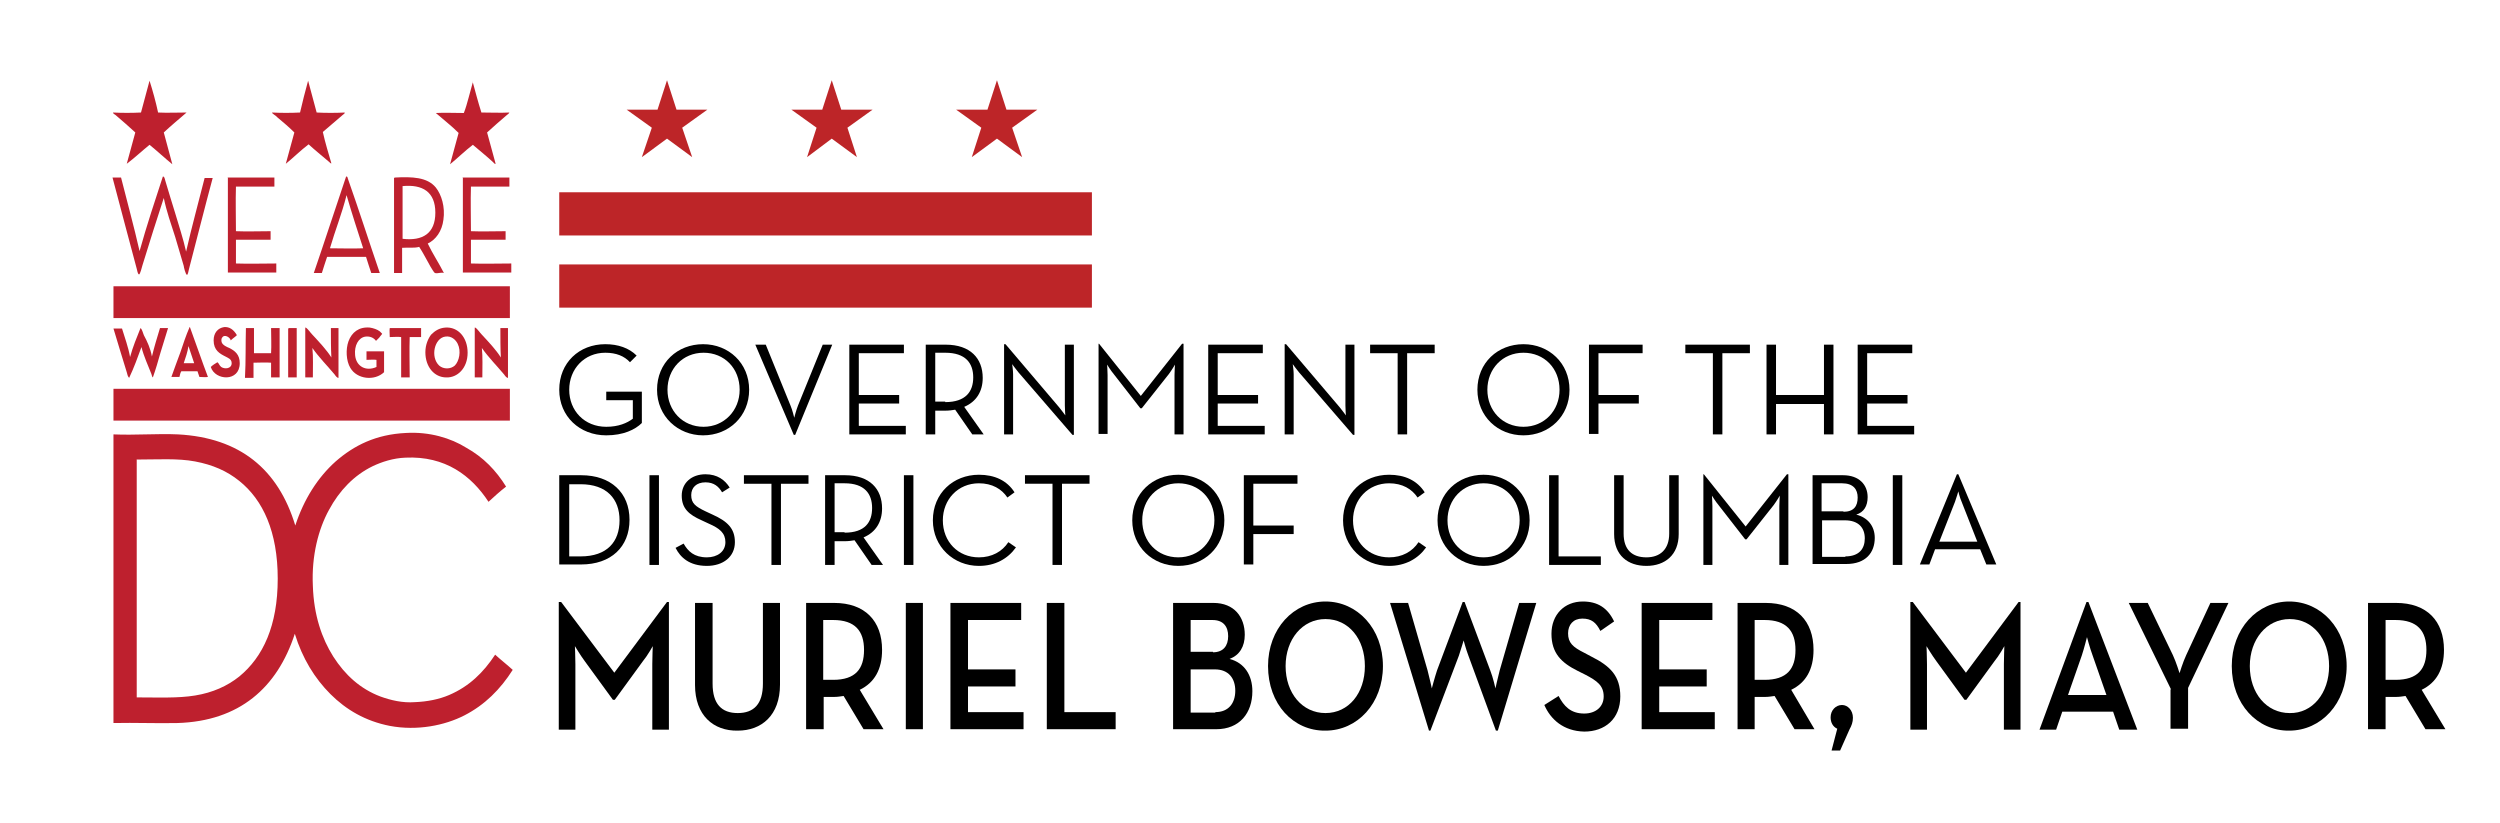 <?xml version="1.0" encoding="utf-8"?>
<!-- Generator: Adobe Illustrator 21.0.2, SVG Export Plug-In . SVG Version: 6.00 Build 0)  -->
<!DOCTYPE svg PUBLIC "-//W3C//DTD SVG 1.1//EN" "http://www.w3.org/Graphics/SVG/1.1/DTD/svg11.dtd">
<svg version="1.1" id="Layer_1" xmlns:x="http://ns.adobe.com/Extensibility/1.0/" xmlns:i="http://ns.adobe.com/AdobeIllustrator/10.0/" xmlns:graph="http://ns.adobe.com/Graphs/1.0/"
	 xmlns="http://www.w3.org/2000/svg" xmlns:xlink="http://www.w3.org/1999/xlink" x="0px" y="0px" viewBox="0 0 526.6 173.4"
	 style="enable-background:new 0 0 526.6 173.4;" xml:space="preserve">
<style type="text/css">
	.st0{fill-rule:evenodd;clip-rule:evenodd;fill:#BE202E;}
	.st1{fill:#BD2528;}
</style>
<switch>
	<g i:extraneous="self">
		<g>
			<path class="st0" d="M31.5,17c0.7,2.2,1.3,4.4,1.8,6.7c1.9,0.1,4.2,0,6,0c-1.6,1.4-3.2,2.7-4.8,4.2c0.6,2.3,1.2,4.4,1.8,6.7
				c-1.6-1.3-3.2-2.8-4.8-4.1c-1.6,1.3-3.2,2.8-4.8,4c0.6-2.2,1.2-4.4,1.8-6.6c-1.4-1.3-2.8-2.5-4.2-3.7c-0.2-0.1-0.5-0.3-0.5-0.5
				c1.9,0.1,4,0.1,5.9,0C30.3,21.5,30.9,19.2,31.5,17z"/>
			<path class="st0" d="M64.9,17c0.6,2.2,1.2,4.4,1.8,6.7c1.9,0.1,4,0.1,5.9,0c0.1,0.2-0.3,0.4-0.4,0.5c-1.4,1.2-2.9,2.5-4.2,3.6
				c0.5,2.3,1.2,4.5,1.8,6.6c-0.2,0.1-0.4-0.3-0.6-0.4c-1.4-1.2-2.9-2.4-4.2-3.6c-1.7,1.3-3.2,2.8-4.8,4.1c0.6-2.2,1.2-4.4,1.8-6.6
				c-1.1-1.1-2.4-2.2-3.6-3.2c-0.2-0.2-0.4-0.4-0.6-0.5c-0.2-0.2-0.5-0.3-0.5-0.5c1.9,0.1,4,0.1,5.9,0C63.7,21.5,64.3,19.2,64.9,17z
				"/>
			<path class="st0" d="M99.5,17c0.6,2.2,1.2,4.5,1.9,6.7c2,0,4,0.1,5.9,0c-0.1,0.2-0.3,0.4-0.5,0.5c-1.4,1.2-2.9,2.5-4.2,3.7
				c0.6,2.2,1.2,4.4,1.8,6.6c-0.2,0.1-0.4-0.2-0.6-0.4c-1.3-1.2-2.8-2.4-4.2-3.6c-1.7,1.3-3.2,2.8-4.8,4.1c0.6-2.2,1.2-4.4,1.8-6.6
				c-1.5-1.5-3.2-2.8-4.8-4.2c1.7-0.1,4,0,5.9,0c0.4-1,0.7-2.1,1-3.2c0.3-1.1,0.6-2.2,0.9-3.3C99.5,17,99.5,17,99.5,17z"/>
			<path class="st0" d="M34.3,37.2c0.3-0.1,0.4,0.4,0.5,0.8c0.7,2.3,1.4,4.7,2.1,6.9c0.8,2.7,1.7,5.4,2.3,8.1
				c1.2-5.3,2.6-10.3,3.9-15.5c0.6,0,1.1,0,1.7,0c-1.7,6.3-3.3,12.7-5,19.2c-0.1,0.4-0.2,1.1-0.4,1.2c-0.3,0-0.7-1.7-0.7-1.9
				c-0.6-2-1.2-4-1.8-6.1c-0.9-2.8-1.8-5.3-2.4-8.2C33,46.3,31.5,51,30,55.9c-0.1,0.4-0.5,1.9-0.7,1.9c-0.3,0-0.4-0.9-0.5-1.2
				c-1.7-6.3-3.4-12.8-5.1-19.2c0.6,0,1.2,0,1.8,0c1.3,5.2,2.7,10.2,3.9,15.5C30.9,47.5,32.6,42.4,34.3,37.2z"/>
			<path class="st0" d="M72.9,37.2c0.3-0.1,0.3,0.2,0.4,0.5c2.3,6.5,4.5,13.4,6.7,19.8c-0.6,0-1.2,0-1.8,0c-0.4-1.1-0.7-2.2-1.1-3.4
				c-2.7,0-5.5,0-8.2,0c-0.4,1.1-0.7,2.2-1.1,3.4c-0.6,0-1.1,0-1.7,0C68.4,50.8,70.6,44,72.9,37.2z M69.5,52.3c2.3,0,4.7,0.1,7,0
				c-1.2-3.7-2.4-7.4-3.5-11.2C72,45.1,70.6,48.5,69.5,52.3z"/>
			<path class="st0" d="M47.9,37.4c3.3,0,6.6,0,9.9,0c0,0.6,0,1.2,0,1.9c-2.7,0-5.4,0-8.1,0c-0.1,3.1,0,6.3,0,9.4
				c2.3,0.1,4.9,0,7.3,0c0,0.6,0,1.2,0,1.8c-2.4,0-4.8,0-7.3,0c0,1.7,0,3.4,0,5c2.8,0.1,5.7,0,8.5,0c0,0.6,0,1.2,0,1.9
				c-3.4,0-6.8,0-10.2,0c0-6.7,0-13.3,0-20C47.9,37.5,47.9,37.4,47.9,37.4z"/>
			<path class="st0" d="M83.1,37.4c3.7-0.2,6.9-0.1,8.7,2.1c1.2,1.5,2,4.1,1.6,6.8c-0.3,2.4-1.6,4.2-3.3,5c1,2.1,2.4,4.2,3.4,6.2
				c-0.7-0.2-1.3,0.2-1.9,0c-0.2-0.1-0.7-1-0.9-1.3c-0.8-1.4-1.6-3-2.4-4.2c-1,0.3-2.4,0.1-3.6,0.2c0,1.8,0,3.6,0,5.3
				c-0.6,0-1.1,0-1.7,0c0-6.7,0-13.3,0-20C83.1,37.5,83.1,37.4,83.1,37.4z M84.8,39.4c0,3.6,0,7.3,0,10.9c4.2,0.5,6.9-1.1,6.9-5.5
				c0-4.4-2.7-6-6.9-5.6C84.8,39.3,84.8,39.4,84.8,39.4z"/>
			<path class="st0" d="M97.4,37.4c3.3,0,6.6,0,9.9,0c0,0.6,0,1.2,0,1.9c-2.7,0-5.4,0-8.1,0c-0.1,3.1,0,6.3,0,9.4
				c2.3,0.1,4.9,0,7.3,0c0,0.6,0,1.2,0,1.8c-2.4,0-4.8,0-7.3,0c0,1.7,0,3.4,0,5c2.8,0.1,5.7,0,8.5,0c0,0.6,0,1.2,0,1.9
				c-3.4,0-6.8,0-10.2,0c0-6.7,0-13.3,0-20C97.3,37.5,97.3,37.4,97.4,37.4z"/>
			<path class="st0" d="M23.9,60.3c27.8,0,55.6,0,83.5,0c0,2.2,0,4.5,0,6.7c-27.8,0-55.7,0-83.5,0c0-2.2,0-4.4,0-6.6
				C23.9,60.3,23.9,60.3,23.9,60.3z"/>
			<path class="st0" d="M93.8,69c2.7-0.2,4.7,2.1,4.7,5.3c0,3.3-2.2,5.3-4.5,5.2c-2.5,0-4.4-2.2-4.4-5.3c0-1.6,0.6-2.9,1.2-3.7
				C91.6,69.7,92.5,69.1,93.8,69z M92.5,77c0.9,0.8,2.4,0.8,3.3,0c0.9-0.9,1.4-3,0.6-4.6c-0.4-0.8-1.3-1.7-2.6-1.5
				C91.5,71.2,90.6,75.2,92.5,77z"/>
			<path class="st0" d="M32,75.1c0.5-2.1,1.1-4,1.7-6c0.6,0,1.1,0,1.7,0c-0.5,1.7-1.1,3.5-1.6,5.2c-0.5,1.8-1,3.5-1.6,5.2
				C32,79.4,32,79,31.9,78.8c-0.7-1.8-1.6-3.7-2.1-5.7c-0.8,2.2-1.6,4.4-2.6,6.5c-0.3-0.3-0.4-0.8-0.5-1.2c-0.9-3-1.9-6.1-2.8-9.2
				c0.6,0,1.2,0,1.8,0c0.6,2,1.3,3.8,1.7,6c0.6-2.2,1.4-4.1,2.2-6.1c0.3,0.2,0.5,1,0.7,1.5C31,71.9,31.7,73.4,32,75.1z"/>
			<path class="st0" d="M43.8,79.4c-0.5,0.1-1.2,0-1.8,0c-0.1-0.4-0.3-0.8-0.4-1.2c-1.1,0-2.3,0-3.4,0c-0.2,0.3-0.3,0.7-0.4,1.2
				c-0.6,0-1.1,0-1.7,0c0.6-1.6,1.2-3.4,1.9-5.2c0.6-1.8,1.2-3.6,1.9-5.2c0-0.1,0-0.1,0.1-0.1C41.3,72.4,42.5,76,43.8,79.4z
				 M38.7,76.5c0.7,0,1.5,0,2.2,0c-0.4-1.2-0.8-2.4-1.2-3.6C39.5,74.2,39.1,75.3,38.7,76.5z"/>
			<path class="st0" d="M49.9,70.6c-0.4,0.4-0.9,0.7-1.3,1.1c-0.1-0.6-1.3-1.4-1.8-0.6c-0.2,0.2-0.2,0.7-0.1,1
				c0.2,0.6,1.1,1,1.6,1.2c1.2,0.6,2.2,1.4,2.2,3.2c0,4-5.2,3.7-6.1,0.8c0.4-0.4,0.9-0.7,1.4-1c0.3,0.2,0.4,0.7,0.8,1
				c0.7,0.5,2.2,0.4,2.2-0.8c0-0.9-0.8-1.1-1.3-1.4c-1.2-0.6-2.5-1.3-2.5-3.4c0-1.6,0.9-2.6,2.2-2.8C48.3,68.8,49.2,69.4,49.9,70.6z
				"/>
			<path class="st0" d="M69.8,75.3c-0.1-1.8-0.1-4.1-0.1-6.2c0.5,0,1.1,0,1.6,0c0,3.5,0,7,0,10.5c-0.3,0-0.6-0.4-0.8-0.7
				c-1.5-1.8-3.3-3.6-4.7-5.6c0.2,1.9,0.1,4.1,0.1,6.2c-0.6,0-1.1,0-1.6,0c0-3.5,0-7,0-10.5c0,0,0.1,0,0.1,0c0.4,0.2,1,1.1,1.4,1.5
				C67.2,72,68.8,73.7,69.8,75.3z"/>
			<path class="st0" d="M79.2,71.8c-0.5-0.7-1.3-1-2.2-0.9c-1.5,0.2-2.4,1.9-2.2,3.9c0.2,2.4,2.3,3.5,4.5,2.5c0-0.5,0-1,0-1.5
				c-0.6-0.1-1.4,0-2.1,0c0-0.6,0-1.2,0-1.8c1.2,0,2.4,0,3.7,0c0,1.5,0,3,0,4.4c-2,1.9-5.7,1.5-7.1-0.9c-0.9-1.5-1-3.9-0.4-5.6
				c0.7-1.9,2.2-3.1,4.5-2.9c0.7,0.1,1.6,0.4,2.1,0.8c0.1,0.1,0.5,0.5,0.5,0.5c0,0.1-0.5,0.6-0.6,0.8C79.6,71.4,79.4,71.6,79.2,71.8
				z"/>
			<path class="st0" d="M105.5,75.3c-0.1-1.8-0.1-4.1-0.1-6.2c0.5,0,1.1,0,1.6,0c0,3.5,0,7,0,10.5c-0.3,0-0.6-0.4-0.8-0.7
				c-1.5-1.8-3.3-3.6-4.7-5.6c0.2,1.9,0.1,4.1,0.1,6.2c-0.5,0-1.1,0-1.6,0c0-3.5,0-7,0-10.5c0,0,0.1,0,0.1,0c0.4,0.2,1,1.1,1.4,1.5
				C102.9,72,104.5,73.7,105.5,75.3z"/>
			<path class="st0" d="M51.8,69.1c0.6,0,1.1,0,1.7,0c0,1.8,0,3.5,0,5.3c1.2,0,2.4,0,3.6,0c0.1-1.7,0-3.5,0-5.3c0.6,0,1.2,0,1.8,0
				c0,3.5,0,6.9,0,10.4c-0.6,0-1.2,0-1.8,0c0-1,0-2.1,0-3.1c-1.1-0.1-2.5,0-3.7,0c0,1.1,0,2.1,0,3.2c-0.6,0-1.2,0-1.8,0
				C51.8,76,51.7,72.4,51.8,69.1z"/>
			<path class="st0" d="M60.8,69.1c0.6,0,1.1,0,1.7,0c0,3.5,0,6.9,0,10.4c-0.6,0-1.2,0-1.8,0c0-3.4,0-6.8,0-10.2
				C60.8,69.1,60.8,69.1,60.8,69.1z"/>
			<path class="st0" d="M82.1,69.1c2.2,0,4.4,0,6.6,0c0,0.6,0,1.2,0,1.9c-0.8,0-1.6,0-2.4,0c-0.1,2.7,0,5.7,0,8.5
				c-0.6,0-1.2,0-1.8,0c0-2.8,0-5.6,0-8.5c-0.7-0.1-1.6,0-2.4,0C82.1,70.3,82,69.6,82.1,69.1z"/>
			<path class="st0" d="M23.9,81.9c27.8,0,55.6,0,83.5,0c0,2.2,0,4.4,0,6.7c-27.8,0-55.7,0-83.5,0c0-2.2,0-4.4,0-6.5
				C23.9,82,23.9,81.9,23.9,81.9z"/>
			<path class="st0" d="M106.6,102.5c-1.3,1-2.5,2.1-3.7,3.2c-3.6-5.5-9.1-9.7-17.5-9.3c-2.6,0.1-5,0.9-6.9,1.8
				c-3.9,1.9-7,5.1-9.2,9.2c-2.2,4-3.7,9.6-3.4,16c0.2,6.2,1.9,11.1,4.3,14.9c2.5,3.9,5.7,6.8,9.9,8.4c2.2,0.8,4.7,1.4,7.3,1.2
				c2.6-0.1,5.1-0.6,7.2-1.5c4.2-1.8,7.2-4.7,9.7-8.5c1.2,1.1,2.5,2.1,3.7,3.2c-2.6,4.1-5.9,7.4-10.2,9.6c-4.1,2.1-9.9,3.3-15.7,2.2
				c-5.1-1-9.2-3.4-12.5-6.7c-3.3-3.3-5.9-7.5-7.5-12.7c-3.7,11.4-11.7,18.4-24.7,18.8c-4.4,0.1-8.9-0.1-13.5,0
				c0-20.3,0-40.5,0-60.8c4.6,0.2,9.2-0.2,13.6,0c13,0.7,21.1,7.3,24.7,19.2c1.8-5.5,4.7-10.1,8.5-13.5c3.9-3.4,8.5-5.7,14.8-6
				c5-0.3,9.5,1.1,12.7,3.1C101.8,96.3,104.5,99.1,106.6,102.5z M28.8,96.8c0,16.7,0,33.5,0,50.1c4.5,0,8.7,0.2,12.3-0.4
				c3.7-0.6,6.8-2,9.3-4c5-4.1,8.1-10.7,8.1-20.6c0-9.9-3.1-16.6-8.1-20.6c-2.6-2.1-5.6-3.4-9.3-4.1c-3.7-0.7-7.9-0.4-12.4-0.4
				C28.9,96.7,28.8,96.8,28.8,96.8z"/>
		</g>
		<g>
			<path d="M117.8,100.1h4.6c6.3,0,10.2,3.7,10.2,9.4c0,5.7-3.9,9.4-10.2,9.4h-4.6V100.1z M122.3,117.2c5.6,0,8.2-3.1,8.2-7.6
				c0-4.5-2.7-7.6-8.2-7.6h-2.4v15.2H122.3z"/>
			<path d="M136.8,100.1h2V119h-2V100.1z"/>
			<path d="M142.3,115.4l1.7-0.9c0.9,1.6,2.2,2.9,4.9,2.9c2.2,0,3.9-1.2,3.9-3.2c0-1.9-1.2-2.9-3.5-3.9l-1.5-0.7
				c-2.7-1.2-4.2-2.5-4.2-5.2c0-2.7,2.1-4.5,5-4.5c2.5,0,4.1,1.2,5.1,2.8l-1.6,1c-0.7-1.2-1.7-2.1-3.5-2.1c-1.9,0-3,1.1-3,2.7
				c0,1.7,0.9,2.4,3,3.4l1.5,0.7c3.1,1.4,4.7,2.9,4.7,5.8c0,3.1-2.5,5-5.9,5C145.2,119.2,143.3,117.4,142.3,115.4z"/>
			<path d="M162.5,101.9h-5.8v-1.8h13.6v1.8h-5.8V119h-2V101.9z"/>
			<path d="M186,119h-2.4l-3.6-5.2c-0.6,0.1-1.3,0.2-2,0.2h-2.2v5h-2v-18.9h4.2c5.2,0,7.8,2.9,7.8,7c0,2.8-1.3,5-3.9,6.1L186,119z
				 M177.9,112.2c4.3,0,5.8-2.2,5.8-5.2c0-3-1.6-5.2-5.8-5.2h-2.1v10.3H177.9z"/>
			<path d="M190.4,100.1h2V119h-2V100.1z"/>
			<path d="M196.5,109.6c0-5.7,4.3-9.6,9.7-9.6c3.3,0,5.9,1.2,7.5,3.7l-1.5,1.1c-1.2-1.8-3.2-3-6-3c-4.4,0-7.6,3.4-7.6,7.8
				c0,4.5,3.2,7.8,7.6,7.8c2.7,0,4.9-1.2,6.2-3.2l1.6,1.1c-1.7,2.4-4.4,3.9-7.8,3.9C200.9,119.2,196.5,115.2,196.5,109.6z"/>
			<path d="M221.7,101.9h-5.8v-1.8h13.6v1.8h-5.8V119h-2V101.9z"/>
			<path d="M238.5,109.6c0-5.7,4.3-9.6,9.7-9.6c5.4,0,9.7,4,9.7,9.6c0,5.7-4.3,9.6-9.7,9.6C242.8,119.2,238.5,115.2,238.5,109.6z
				 M255.8,109.6c0-4.5-3.2-7.8-7.6-7.8c-4.4,0-7.6,3.4-7.6,7.8c0,4.5,3.2,7.8,7.6,7.8C252.6,117.4,255.8,114,255.8,109.6z"/>
			<path d="M262,100.1h11.3v1.8H264v8.8h8.5v1.8H264v6.4h-2V100.1z"/>
			<path d="M282.9,109.6c0-5.7,4.3-9.6,9.7-9.6c3.3,0,5.9,1.2,7.5,3.7l-1.5,1.1c-1.2-1.8-3.2-3-6-3c-4.4,0-7.6,3.4-7.6,7.8
				c0,4.5,3.2,7.8,7.6,7.8c2.7,0,4.9-1.2,6.2-3.2l1.6,1.1c-1.7,2.4-4.4,3.9-7.8,3.9C287.2,119.2,282.9,115.2,282.9,109.6z"/>
			<path d="M302.8,109.6c0-5.7,4.3-9.6,9.7-9.6c5.4,0,9.7,4,9.7,9.6c0,5.7-4.3,9.6-9.7,9.6C307.2,119.2,302.8,115.2,302.8,109.6z
				 M320.1,109.6c0-4.5-3.2-7.8-7.6-7.8c-4.4,0-7.6,3.4-7.6,7.8c0,4.5,3.2,7.8,7.6,7.8C316.9,117.4,320.1,114,320.1,109.6z"/>
			<path d="M326.3,100.1h2v17.1h8.9v1.8h-10.9V100.1z"/>
			<path d="M340,112.5v-12.4h2v12.3c0,3.4,1.8,5,4.8,5c2.9,0,4.8-1.7,4.8-5v-12.3h2v12.4c0,4.4-2.9,6.7-6.8,6.7
				C342.9,119.2,340,117,340,112.5z"/>
			<path d="M358.6,99.9h0.3l8.8,11l8.7-11h0.3V119h-1.9v-12.4c0-0.9,0.1-2.2,0.1-2.2s-0.7,1.2-1.3,2l-5.7,7.2h-0.3l-5.6-7.2
				c-0.6-0.7-1.4-2-1.4-2s0.1,1.3,0.1,2.2V119h-1.9V99.9z"/>
			<path d="M381.8,100.1h6.4c3.5,0,5.2,2.1,5.2,4.6c0,1.9-0.8,3.2-2.4,3.7c2.4,0.6,3.9,2.4,3.9,4.9c0,3.1-1.9,5.5-6,5.5h-7.1V100.1z
				 M388.3,107.8c2.2,0,3-1.2,3-3c0-1.7-0.9-3-3.3-3h-4.3v5.9H388.3z M388.7,117.2c2.9,0,4.1-1.6,4.1-3.8c0-2.2-1.3-3.8-4.2-3.8
				h-4.8v7.7H388.7z"/>
			<path d="M398.7,100.1h2V119h-2V100.1z"/>
			<path d="M412.2,99.9h0.3l8,19h-2.1l-1.3-3.2h-9.5l-1.2,3.2h-2L412.2,99.9z M416.5,114.1l-3.3-8.4c-0.4-0.9-0.7-2.2-0.7-2.2
				s-0.4,1.4-0.7,2.2l-3.3,8.4H416.5z"/>
		</g>
		<g>
			<path d="M117.8,126.8h0.4l11.2,14.9l11.1-14.9h0.4v26.9h-3.5v-13.8c0-1.5,0.1-3.8,0.1-3.8s-1.1,2-2.1,3.2l-5.9,8.1h-0.4l-5.9-8.1
				c-0.9-1.2-2.1-3.2-2.1-3.2s0.1,2.3,0.1,3.8v13.8h-3.5V126.8z"/>
			<path d="M146.4,144.3V127h3.7v17c0,4.3,1.9,6.2,5.3,6.2c3.4,0,5.3-1.9,5.3-6.2v-17h3.6v17.2c0,6.5-3.9,9.7-8.9,9.7
				C150.3,154,146.4,150.7,146.4,144.3z"/>
			<path d="M186.1,153.6h-4.2l-4.2-7c-0.7,0.1-1.3,0.2-2,0.2h-2.2v6.8h-3.7V127h5.9c6.5,0,10.1,3.8,10.1,9.9c0,4.1-1.6,6.9-4.7,8.4
				L186.1,153.6z M175.5,143.2c4.7,0,6.5-2.3,6.5-6.3c0-4-1.9-6.3-6.5-6.3h-2.1v12.6H175.5z"/>
			<path d="M190.8,127h3.6v26.6h-3.6V127z"/>
			<path d="M200.2,127h14.9v3.6h-11.2V141h10v3.6h-10v5.4h11.7v3.6h-15.4V127z"/>
			<path d="M220.5,127h3.7v23h10.8v3.6h-14.5V127z"/>
			<path d="M247.1,127h8.5c4.4,0,6.6,3,6.6,6.7c0,2.5-1.1,4.3-3.2,5.1c3.1,0.8,4.8,3.4,4.8,6.8c0,4.6-2.7,8-7.6,8h-9.1V127z
				 M255.5,137.4c2.2,0,3.2-1.4,3.2-3.4c0-2-1-3.4-3.3-3.4h-4.6v6.7H255.5z M256,150c2.8,0,4.2-1.9,4.2-4.5s-1.4-4.5-4.3-4.5h-5.1
				v9.1H256z"/>
			<path d="M267.1,140.3c0-7.9,5.4-13.6,12.1-13.6c6.7,0,12.1,5.7,12.1,13.6c0,7.9-5.4,13.6-12.1,13.6
				C272.4,154,267.1,148.3,267.1,140.3z M287.5,140.3c0-5.7-3.4-9.9-8.3-9.9s-8.4,4.3-8.4,9.9c0,5.7,3.5,9.9,8.4,9.9
				S287.5,146,287.5,140.3z"/>
			<path d="M292.8,127h3.8l4.1,14.2c0.4,1.5,0.9,3.8,0.9,3.8s0.6-2.3,1.1-3.8l5.4-14.4h0.4l5.4,14.4c0.6,1.5,1.1,3.8,1.1,3.8
				s0.5-2.3,0.9-3.8l4.1-14.2h3.6l-8.1,26.9h-0.4l-5.8-15.8c-0.5-1.3-1-3.2-1-3.2s-0.6,2-1,3.2l-6,15.8H301L292.8,127z"/>
			<path d="M325.3,148.5l3-1.9c1.1,2.1,2.5,3.7,5.4,3.7c2.4,0,4.1-1.4,4.1-3.6c0-2.3-1.4-3.3-3.9-4.6l-1.6-0.8
				c-3.4-1.7-5.5-3.7-5.5-7.8c0-4,2.7-6.8,6.6-6.8c3.1,0,5.2,1.3,6.6,4.2l-2.9,2c-0.9-1.8-1.9-2.6-3.8-2.6c-1.9,0-3,1.3-3,3.1
				c0,2,1,2.9,3.4,4.1l1.5,0.8c4,2,6.1,4.1,6.1,8.4c0,4.7-3.2,7.4-7.6,7.4C329.3,154,326.6,151.5,325.3,148.5z"/>
			<path d="M345.8,127h14.9v3.6h-11.2V141h10v3.6h-10v5.4h11.7v3.6h-15.4V127z"/>
			<path d="M382.2,153.6H378l-4.2-7c-0.7,0.1-1.3,0.2-2,0.2h-2.2v6.8H366V127h5.9c6.5,0,10.1,3.8,10.1,9.9c0,4.1-1.6,6.9-4.7,8.4
				L382.2,153.6z M371.7,143.2c4.7,0,6.5-2.3,6.5-6.3c0-4-1.9-6.3-6.5-6.3h-2.1v12.6H371.7z"/>
			<path d="M387,153.5c-0.9-0.4-1.4-1.3-1.4-2.4c0-1.5,1.1-2.6,2.4-2.6c1.2,0,2.3,1.1,2.3,2.7c0,0.9-0.3,1.7-0.7,2.4l-2,4.5h-1.8
				L387,153.5z"/>
			<path d="M402.5,126.8h0.4l11.2,14.9l11.1-14.9h0.4v26.9h-3.5v-13.8c0-1.5,0.1-3.8,0.1-3.8s-1.1,2-2.1,3.2l-5.9,8.1h-0.4l-5.9-8.1
				c-0.9-1.2-2.1-3.2-2.1-3.2s0.1,2.3,0.1,3.8v13.8h-3.5V126.8z"/>
			<path d="M439.5,126.8h0.4l10.3,26.9h-3.8l-1.3-3.8h-10.7l-1.3,3.8h-3.5L439.5,126.8z M443.7,146.4l-2.9-8.3
				c-0.6-1.6-1.2-3.9-1.2-3.9s-0.6,2.4-1.1,3.9l-2.9,8.3H443.7z"/>
			<path d="M457.3,145.2l-8.9-18.2h4l5.3,11c0.7,1.5,1.4,3.8,1.4,3.8s0.7-2.3,1.4-3.8l5.1-11h3.8l-8.5,17.9v8.6h-3.7V145.2z"/>
			<path d="M470.1,140.3c0-7.9,5.4-13.6,12.1-13.6c6.7,0,12.1,5.7,12.1,13.6c0,7.9-5.4,13.6-12.1,13.6
				C475.5,154,470.1,148.3,470.1,140.3z M490.6,140.3c0-5.7-3.4-9.9-8.3-9.9c-4.9,0-8.4,4.3-8.4,9.9c0,5.7,3.5,9.9,8.4,9.9
				C487.1,150.3,490.6,146,490.6,140.3z"/>
			<path d="M515.1,153.6h-4.2l-4.2-7c-0.7,0.1-1.3,0.2-2,0.2h-2.2v6.8h-3.7V127h5.9c6.5,0,10.1,3.8,10.1,9.9c0,4.1-1.6,6.9-4.7,8.4
				L515.1,153.6z M504.6,143.2c4.7,0,6.5-2.3,6.5-6.3c0-4-1.9-6.3-6.5-6.3h-2.1v12.6H504.6z"/>
		</g>
		<g>
			<path d="M117.8,82.1c0-5.7,4.2-9.6,9.7-9.6c2.7,0,5,0.8,6.6,2.4l-1.4,1.4c-1.2-1.3-2.9-2-5.2-2c-4.4,0-7.6,3.4-7.6,7.8
				s3.2,7.8,7.8,7.8c2.6,0,4.4-0.8,5.6-1.7v-3.9h-5.6v-1.8h7.5v6.6c-1.4,1.4-3.9,2.6-7.5,2.6C122.1,91.7,117.8,87.7,117.8,82.1z"/>
			<path d="M138.4,82.1c0-5.7,4.3-9.6,9.7-9.6c5.4,0,9.7,4,9.7,9.6s-4.3,9.6-9.7,9.6C142.8,91.7,138.4,87.7,138.4,82.1z M155.8,82.1
				c0-4.5-3.2-7.8-7.6-7.8c-4.4,0-7.6,3.4-7.6,7.8s3.2,7.8,7.6,7.8C152.5,89.9,155.8,86.5,155.8,82.1z"/>
			<path d="M159.1,72.6h2.2l5.2,12.8c0.4,0.9,0.8,2.6,0.8,2.6s0.4-1.6,0.8-2.6l5.2-12.8h2l-7.8,19h-0.3L159.1,72.6z"/>
			<path d="M178.9,72.6h11.5v1.8h-9.5v8.8h8.5V85h-8.5v4.7h9.9v1.8h-11.9V72.6z"/>
			<path d="M207.2,91.5h-2.4l-3.6-5.2c-0.6,0.1-1.3,0.2-2,0.2h-2.2v5h-2V72.6h4.2c5.2,0,7.8,2.9,7.8,7c0,2.8-1.3,5-3.9,6.1
				L207.2,91.5z M199.1,84.7c4.3,0,5.9-2.2,5.9-5.2c0-3-1.6-5.2-5.9-5.2h-2.1v10.3H199.1z"/>
			<path d="M214.5,78.4c-0.5-0.6-1.3-1.7-1.3-1.7s0.2,1.3,0.2,2.1v12.7h-1.9v-19h0.3l11.3,13.3c0.5,0.6,1.3,1.7,1.3,1.7
				s-0.1-1.3-0.1-2.1V72.6h1.9v19h-0.3L214.5,78.4z"/>
			<path d="M231.2,72.4h0.3l8.8,11l8.7-11h0.3v19.1h-1.9V79c0-0.9,0.1-2.2,0.1-2.2s-0.7,1.2-1.3,2l-5.7,7.2h-0.3l-5.6-7.2
				c-0.6-0.7-1.4-2-1.4-2s0.1,1.3,0.1,2.2v12.4h-1.9V72.4z"/>
			<path d="M254.5,72.6h11.5v1.8h-9.5v8.8h8.5V85h-8.5v4.7h9.9v1.8h-11.9V72.6z"/>
			<path d="M273.6,78.4c-0.5-0.6-1.3-1.7-1.3-1.7s0.2,1.3,0.2,2.1v12.7h-1.9v-19h0.3l11.3,13.3c0.5,0.6,1.3,1.7,1.3,1.7
				s-0.1-1.3-0.1-2.1V72.6h1.9v19h-0.3L273.6,78.4z"/>
			<path d="M294.4,74.4h-5.8v-1.8h13.6v1.8h-5.8v17.1h-2V74.4z"/>
			<path d="M311.2,82.1c0-5.7,4.3-9.6,9.7-9.6c5.4,0,9.7,4,9.7,9.6s-4.3,9.6-9.7,9.6C315.5,91.7,311.2,87.7,311.2,82.1z M328.5,82.1
				c0-4.5-3.2-7.8-7.6-7.8c-4.4,0-7.6,3.4-7.6,7.8s3.2,7.8,7.6,7.8C325.3,89.9,328.5,86.5,328.5,82.1z"/>
			<path d="M334.7,72.6H346v1.8h-9.3v8.8h8.5v1.8h-8.5v6.4h-2V72.6z"/>
			<path d="M360.8,74.4H355v-1.8h13.6v1.8h-5.8v17.1h-2V74.4z"/>
			<path d="M372.1,72.6h2v10.6h10.1V72.6h2v18.9h-2v-6.4h-10.1v6.4h-2V72.6z"/>
			<path d="M391.3,72.6h11.5v1.8h-9.5v8.8h8.5V85h-8.5v4.7h9.9v1.8h-11.9V72.6z"/>
		</g>
		<g>
			<rect x="117.8" y="55.7" class="st1" width="112.2" height="9.1"/>
			<rect x="117.8" y="40.5" class="st1" width="112.2" height="9.1"/>
			<polygon class="st1" points="140.5,16.9 142.5,23.1 149,23.1 143.7,26.9 145.8,33.1 140.5,29.2 135.2,33.1 137.3,26.9 132,23.1 
				138.5,23.1 			"/>
			<polygon class="st1" points="175.2,16.9 177.2,23.1 183.8,23.1 178.5,26.9 180.5,33.1 175.2,29.2 170,33.1 172,26.9 166.7,23.1 
				173.2,23.1 			"/>
			<polygon class="st1" points="210,16.9 212,23.1 218.5,23.1 213.2,26.9 215.3,33.1 210,29.2 204.7,33.1 206.7,26.9 201.4,23.1 
				208,23.1 			"/>
		</g>
	</g>
</switch>
</svg>
